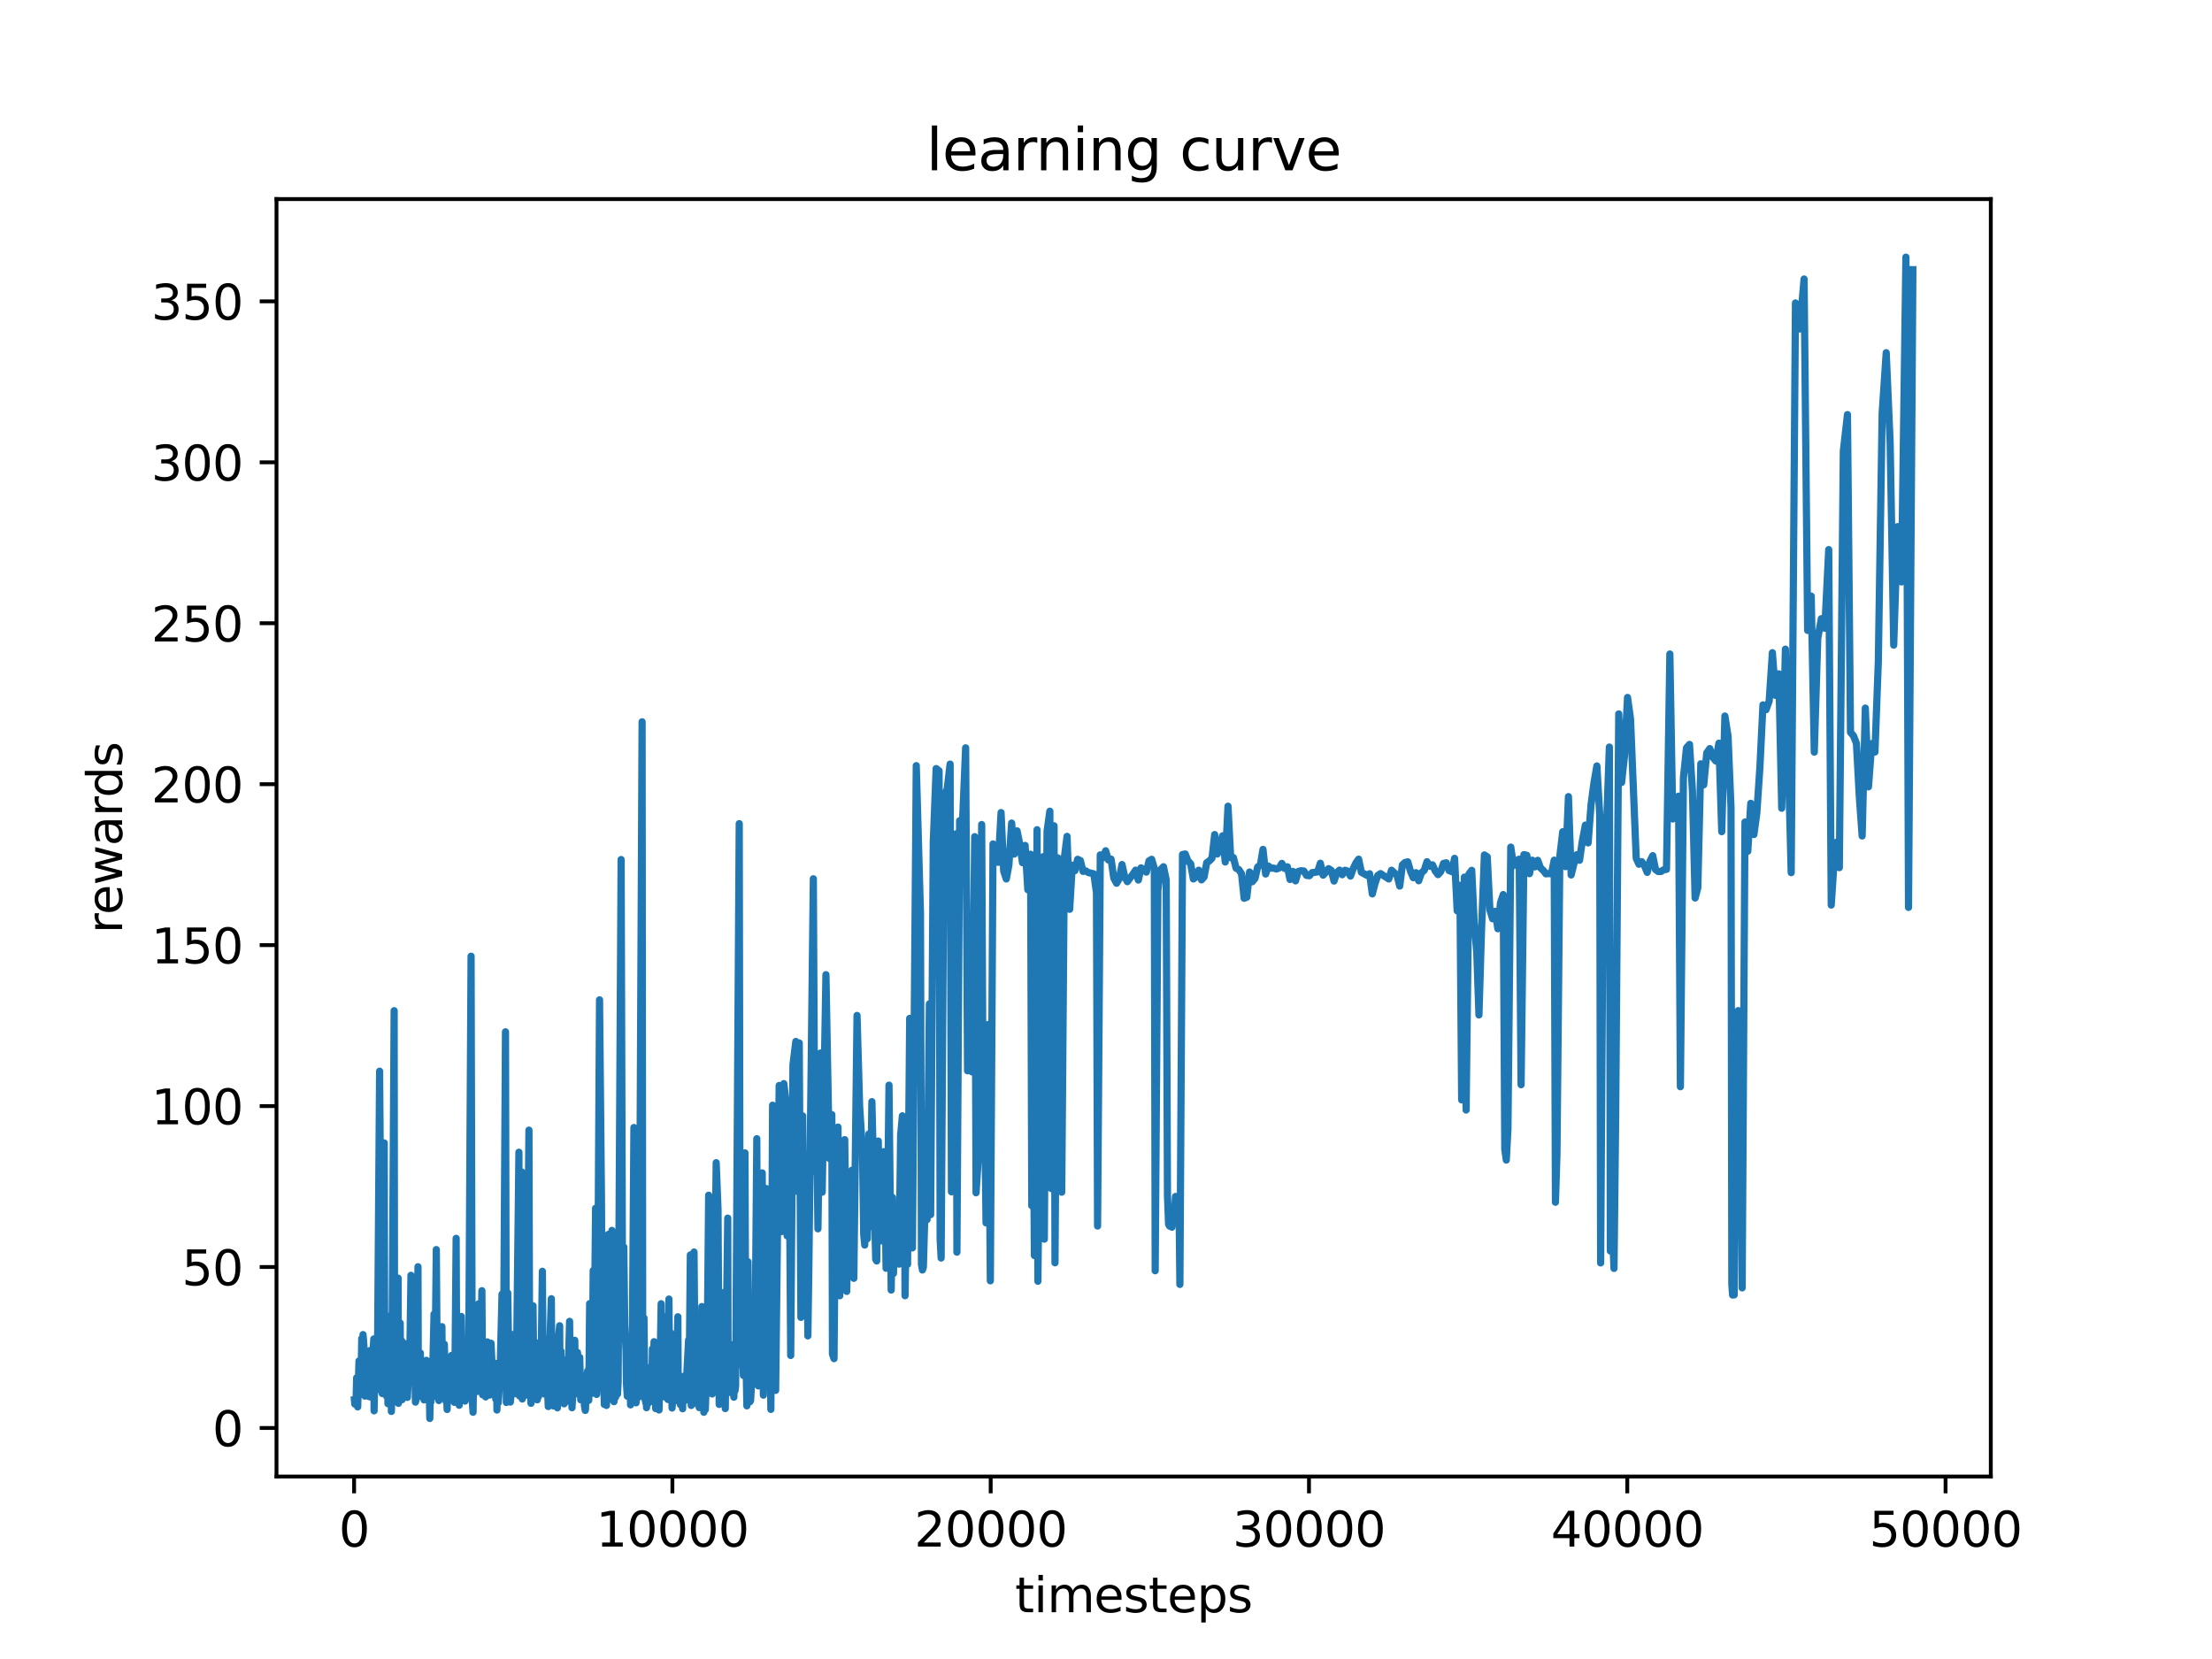 <?xml version="1.0" encoding="utf-8" standalone="no"?>
<!DOCTYPE svg PUBLIC "-//W3C//DTD SVG 1.1//EN"
  "http://www.w3.org/Graphics/SVG/1.1/DTD/svg11.dtd">
<svg xmlns:xlink="http://www.w3.org/1999/xlink" width="460.8pt" height="345.6pt" viewBox="0 0 460.8 345.6" xmlns="http://www.w3.org/2000/svg" version="1.1">
 <defs>
  <style type="text/css">*{stroke-linejoin: round; stroke-linecap: butt}</style>
 </defs>
 <g id="figure_1">
  <g id="patch_1">
   <path d="M 0 345.6 
L 460.8 345.6 
L 460.8 0 
L 0 0 
z
" style="fill: #ffffff"/>
  </g>
  <g id="axes_1">
   <g id="patch_2">
    <path d="M 57.6 307.584 
L 414.72 307.584 
L 414.72 41.472 
L 57.6 41.472 
z
" style="fill: #ffffff"/>
   </g>
   <g id="matplotlib.axis_1">
    <g id="xtick_1">
     <g id="line2d_1">
      <defs>
       <path id="m17143096f8" d="M 0 0 
L 0 3.5 
" style="stroke: #000000; stroke-width: 0.8"/>
      </defs>
      <g>
       <use xlink:href="#m17143096f8" x="73.766" y="307.584" style="stroke: #000000; stroke-width: 0.8"/>
      </g>
     </g>
     <g id="text_1">
      <!-- 0 -->
      <g transform="translate(70.585 322.182) scale(0.1 -0.1)">
       <defs>
        <path id="DejaVuSans-30" d="M 2034 4250 
Q 1547 4250 1301 3770 
Q 1056 3291 1056 2328 
Q 1056 1369 1301 889 
Q 1547 409 2034 409 
Q 2525 409 2770 889 
Q 3016 1369 3016 2328 
Q 3016 3291 2770 3770 
Q 2525 4250 2034 4250 
z
M 2034 4750 
Q 2819 4750 3233 4129 
Q 3647 3509 3647 2328 
Q 3647 1150 3233 529 
Q 2819 -91 2034 -91 
Q 1250 -91 836 529 
Q 422 1150 422 2328 
Q 422 3509 836 4129 
Q 1250 4750 2034 4750 
z
" transform="scale(0.016)"/>
       </defs>
       <use xlink:href="#DejaVuSans-30"/>
      </g>
     </g>
    </g>
    <g id="xtick_2">
     <g id="line2d_2">
      <g>
       <use xlink:href="#m17143096f8" x="140.073" y="307.584" style="stroke: #000000; stroke-width: 0.8"/>
      </g>
     </g>
     <g id="text_2">
      <!-- 10000 -->
      <g transform="translate(124.166 322.182) scale(0.1 -0.1)">
       <defs>
        <path id="DejaVuSans-31" d="M 794 531 
L 1825 531 
L 1825 4091 
L 703 3866 
L 703 4441 
L 1819 4666 
L 2450 4666 
L 2450 531 
L 3481 531 
L 3481 0 
L 794 0 
L 794 531 
z
" transform="scale(0.016)"/>
       </defs>
       <use xlink:href="#DejaVuSans-31"/>
       <use xlink:href="#DejaVuSans-30" x="63.623"/>
       <use xlink:href="#DejaVuSans-30" x="127.246"/>
       <use xlink:href="#DejaVuSans-30" x="190.869"/>
       <use xlink:href="#DejaVuSans-30" x="254.492"/>
      </g>
     </g>
    </g>
    <g id="xtick_3">
     <g id="line2d_3">
      <g>
       <use xlink:href="#m17143096f8" x="206.379" y="307.584" style="stroke: #000000; stroke-width: 0.8"/>
      </g>
     </g>
     <g id="text_3">
      <!-- 20000 -->
      <g transform="translate(190.472 322.182) scale(0.1 -0.1)">
       <defs>
        <path id="DejaVuSans-32" d="M 1228 531 
L 3431 531 
L 3431 0 
L 469 0 
L 469 531 
Q 828 903 1448 1529 
Q 2069 2156 2228 2338 
Q 2531 2678 2651 2914 
Q 2772 3150 2772 3378 
Q 2772 3750 2511 3984 
Q 2250 4219 1831 4219 
Q 1534 4219 1204 4116 
Q 875 4013 500 3803 
L 500 4441 
Q 881 4594 1212 4672 
Q 1544 4750 1819 4750 
Q 2544 4750 2975 4387 
Q 3406 4025 3406 3419 
Q 3406 3131 3298 2873 
Q 3191 2616 2906 2266 
Q 2828 2175 2409 1742 
Q 1991 1309 1228 531 
z
" transform="scale(0.016)"/>
       </defs>
       <use xlink:href="#DejaVuSans-32"/>
       <use xlink:href="#DejaVuSans-30" x="63.623"/>
       <use xlink:href="#DejaVuSans-30" x="127.246"/>
       <use xlink:href="#DejaVuSans-30" x="190.869"/>
       <use xlink:href="#DejaVuSans-30" x="254.492"/>
      </g>
     </g>
    </g>
    <g id="xtick_4">
     <g id="line2d_4">
      <g>
       <use xlink:href="#m17143096f8" x="272.685" y="307.584" style="stroke: #000000; stroke-width: 0.8"/>
      </g>
     </g>
     <g id="text_4">
      <!-- 30000 -->
      <g transform="translate(256.778 322.182) scale(0.1 -0.1)">
       <defs>
        <path id="DejaVuSans-33" d="M 2597 2516 
Q 3050 2419 3304 2112 
Q 3559 1806 3559 1356 
Q 3559 666 3084 287 
Q 2609 -91 1734 -91 
Q 1441 -91 1130 -33 
Q 819 25 488 141 
L 488 750 
Q 750 597 1062 519 
Q 1375 441 1716 441 
Q 2309 441 2620 675 
Q 2931 909 2931 1356 
Q 2931 1769 2642 2001 
Q 2353 2234 1838 2234 
L 1294 2234 
L 1294 2753 
L 1863 2753 
Q 2328 2753 2575 2939 
Q 2822 3125 2822 3475 
Q 2822 3834 2567 4026 
Q 2313 4219 1838 4219 
Q 1578 4219 1281 4162 
Q 984 4106 628 3988 
L 628 4550 
Q 988 4650 1302 4700 
Q 1616 4750 1894 4750 
Q 2613 4750 3031 4423 
Q 3450 4097 3450 3541 
Q 3450 3153 3228 2886 
Q 3006 2619 2597 2516 
z
" transform="scale(0.016)"/>
       </defs>
       <use xlink:href="#DejaVuSans-33"/>
       <use xlink:href="#DejaVuSans-30" x="63.623"/>
       <use xlink:href="#DejaVuSans-30" x="127.246"/>
       <use xlink:href="#DejaVuSans-30" x="190.869"/>
       <use xlink:href="#DejaVuSans-30" x="254.492"/>
      </g>
     </g>
    </g>
    <g id="xtick_5">
     <g id="line2d_5">
      <g>
       <use xlink:href="#m17143096f8" x="338.991" y="307.584" style="stroke: #000000; stroke-width: 0.8"/>
      </g>
     </g>
     <g id="text_5">
      <!-- 40000 -->
      <g transform="translate(323.085 322.182) scale(0.1 -0.1)">
       <defs>
        <path id="DejaVuSans-34" d="M 2419 4116 
L 825 1625 
L 2419 1625 
L 2419 4116 
z
M 2253 4666 
L 3047 4666 
L 3047 1625 
L 3713 1625 
L 3713 1100 
L 3047 1100 
L 3047 0 
L 2419 0 
L 2419 1100 
L 313 1100 
L 313 1709 
L 2253 4666 
z
" transform="scale(0.016)"/>
       </defs>
       <use xlink:href="#DejaVuSans-34"/>
       <use xlink:href="#DejaVuSans-30" x="63.623"/>
       <use xlink:href="#DejaVuSans-30" x="127.246"/>
       <use xlink:href="#DejaVuSans-30" x="190.869"/>
       <use xlink:href="#DejaVuSans-30" x="254.492"/>
      </g>
     </g>
    </g>
    <g id="xtick_6">
     <g id="line2d_6">
      <g>
       <use xlink:href="#m17143096f8" x="405.297" y="307.584" style="stroke: #000000; stroke-width: 0.8"/>
      </g>
     </g>
     <g id="text_6">
      <!-- 50000 -->
      <g transform="translate(389.391 322.182) scale(0.1 -0.1)">
       <defs>
        <path id="DejaVuSans-35" d="M 691 4666 
L 3169 4666 
L 3169 4134 
L 1269 4134 
L 1269 2991 
Q 1406 3038 1543 3061 
Q 1681 3084 1819 3084 
Q 2600 3084 3056 2656 
Q 3513 2228 3513 1497 
Q 3513 744 3044 326 
Q 2575 -91 1722 -91 
Q 1428 -91 1123 -41 
Q 819 9 494 109 
L 494 744 
Q 775 591 1075 516 
Q 1375 441 1709 441 
Q 2250 441 2565 725 
Q 2881 1009 2881 1497 
Q 2881 1984 2565 2268 
Q 2250 2553 1709 2553 
Q 1456 2553 1204 2497 
Q 953 2441 691 2322 
L 691 4666 
z
" transform="scale(0.016)"/>
       </defs>
       <use xlink:href="#DejaVuSans-35"/>
       <use xlink:href="#DejaVuSans-30" x="63.623"/>
       <use xlink:href="#DejaVuSans-30" x="127.246"/>
       <use xlink:href="#DejaVuSans-30" x="190.869"/>
       <use xlink:href="#DejaVuSans-30" x="254.492"/>
      </g>
     </g>
    </g>
    <g id="text_7">
     <!-- timesteps -->
     <g transform="translate(211.444 335.861) scale(0.1 -0.1)">
      <defs>
       <path id="DejaVuSans-74" d="M 1172 4494 
L 1172 3500 
L 2356 3500 
L 2356 3053 
L 1172 3053 
L 1172 1153 
Q 1172 725 1289 603 
Q 1406 481 1766 481 
L 2356 481 
L 2356 0 
L 1766 0 
Q 1100 0 847 248 
Q 594 497 594 1153 
L 594 3053 
L 172 3053 
L 172 3500 
L 594 3500 
L 594 4494 
L 1172 4494 
z
" transform="scale(0.016)"/>
       <path id="DejaVuSans-69" d="M 603 3500 
L 1178 3500 
L 1178 0 
L 603 0 
L 603 3500 
z
M 603 4863 
L 1178 4863 
L 1178 4134 
L 603 4134 
L 603 4863 
z
" transform="scale(0.016)"/>
       <path id="DejaVuSans-6d" d="M 3328 2828 
Q 3544 3216 3844 3400 
Q 4144 3584 4550 3584 
Q 5097 3584 5394 3201 
Q 5691 2819 5691 2113 
L 5691 0 
L 5113 0 
L 5113 2094 
Q 5113 2597 4934 2840 
Q 4756 3084 4391 3084 
Q 3944 3084 3684 2787 
Q 3425 2491 3425 1978 
L 3425 0 
L 2847 0 
L 2847 2094 
Q 2847 2600 2669 2842 
Q 2491 3084 2119 3084 
Q 1678 3084 1418 2786 
Q 1159 2488 1159 1978 
L 1159 0 
L 581 0 
L 581 3500 
L 1159 3500 
L 1159 2956 
Q 1356 3278 1631 3431 
Q 1906 3584 2284 3584 
Q 2666 3584 2933 3390 
Q 3200 3197 3328 2828 
z
" transform="scale(0.016)"/>
       <path id="DejaVuSans-65" d="M 3597 1894 
L 3597 1613 
L 953 1613 
Q 991 1019 1311 708 
Q 1631 397 2203 397 
Q 2534 397 2845 478 
Q 3156 559 3463 722 
L 3463 178 
Q 3153 47 2828 -22 
Q 2503 -91 2169 -91 
Q 1331 -91 842 396 
Q 353 884 353 1716 
Q 353 2575 817 3079 
Q 1281 3584 2069 3584 
Q 2775 3584 3186 3129 
Q 3597 2675 3597 1894 
z
M 3022 2063 
Q 3016 2534 2758 2815 
Q 2500 3097 2075 3097 
Q 1594 3097 1305 2825 
Q 1016 2553 972 2059 
L 3022 2063 
z
" transform="scale(0.016)"/>
       <path id="DejaVuSans-73" d="M 2834 3397 
L 2834 2853 
Q 2591 2978 2328 3040 
Q 2066 3103 1784 3103 
Q 1356 3103 1142 2972 
Q 928 2841 928 2578 
Q 928 2378 1081 2264 
Q 1234 2150 1697 2047 
L 1894 2003 
Q 2506 1872 2764 1633 
Q 3022 1394 3022 966 
Q 3022 478 2636 193 
Q 2250 -91 1575 -91 
Q 1294 -91 989 -36 
Q 684 19 347 128 
L 347 722 
Q 666 556 975 473 
Q 1284 391 1588 391 
Q 1994 391 2212 530 
Q 2431 669 2431 922 
Q 2431 1156 2273 1281 
Q 2116 1406 1581 1522 
L 1381 1569 
Q 847 1681 609 1914 
Q 372 2147 372 2553 
Q 372 3047 722 3315 
Q 1072 3584 1716 3584 
Q 2034 3584 2315 3537 
Q 2597 3491 2834 3397 
z
" transform="scale(0.016)"/>
       <path id="DejaVuSans-70" d="M 1159 525 
L 1159 -1331 
L 581 -1331 
L 581 3500 
L 1159 3500 
L 1159 2969 
Q 1341 3281 1617 3432 
Q 1894 3584 2278 3584 
Q 2916 3584 3314 3078 
Q 3713 2572 3713 1747 
Q 3713 922 3314 415 
Q 2916 -91 2278 -91 
Q 1894 -91 1617 61 
Q 1341 213 1159 525 
z
M 3116 1747 
Q 3116 2381 2855 2742 
Q 2594 3103 2138 3103 
Q 1681 3103 1420 2742 
Q 1159 2381 1159 1747 
Q 1159 1113 1420 752 
Q 1681 391 2138 391 
Q 2594 391 2855 752 
Q 3116 1113 3116 1747 
z
" transform="scale(0.016)"/>
      </defs>
      <use xlink:href="#DejaVuSans-74"/>
      <use xlink:href="#DejaVuSans-69" x="39.209"/>
      <use xlink:href="#DejaVuSans-6d" x="66.992"/>
      <use xlink:href="#DejaVuSans-65" x="164.404"/>
      <use xlink:href="#DejaVuSans-73" x="225.928"/>
      <use xlink:href="#DejaVuSans-74" x="278.027"/>
      <use xlink:href="#DejaVuSans-65" x="317.236"/>
      <use xlink:href="#DejaVuSans-70" x="378.76"/>
      <use xlink:href="#DejaVuSans-73" x="442.236"/>
     </g>
    </g>
   </g>
   <g id="matplotlib.axis_2">
    <g id="ytick_1">
     <g id="line2d_7">
      <defs>
       <path id="m2bcee9205e" d="M 0 0 
L -3.5 0 
" style="stroke: #000000; stroke-width: 0.8"/>
      </defs>
      <g>
       <use xlink:href="#m2bcee9205e" x="57.6" y="297.47" style="stroke: #000000; stroke-width: 0.8"/>
      </g>
     </g>
     <g id="text_8">
      <!-- 0 -->
      <g transform="translate(44.237 301.269) scale(0.1 -0.1)">
       <use xlink:href="#DejaVuSans-30"/>
      </g>
     </g>
    </g>
    <g id="ytick_2">
     <g id="line2d_8">
      <g>
       <use xlink:href="#m2bcee9205e" x="57.6" y="263.943" style="stroke: #000000; stroke-width: 0.8"/>
      </g>
     </g>
     <g id="text_9">
      <!-- 50 -->
      <g transform="translate(37.875 267.742) scale(0.1 -0.1)">
       <use xlink:href="#DejaVuSans-35"/>
       <use xlink:href="#DejaVuSans-30" x="63.623"/>
      </g>
     </g>
    </g>
    <g id="ytick_3">
     <g id="line2d_9">
      <g>
       <use xlink:href="#m2bcee9205e" x="57.6" y="230.415" style="stroke: #000000; stroke-width: 0.8"/>
      </g>
     </g>
     <g id="text_10">
      <!-- 100 -->
      <g transform="translate(31.512 234.214) scale(0.1 -0.1)">
       <use xlink:href="#DejaVuSans-31"/>
       <use xlink:href="#DejaVuSans-30" x="63.623"/>
       <use xlink:href="#DejaVuSans-30" x="127.246"/>
      </g>
     </g>
    </g>
    <g id="ytick_4">
     <g id="line2d_10">
      <g>
       <use xlink:href="#m2bcee9205e" x="57.6" y="196.887" style="stroke: #000000; stroke-width: 0.8"/>
      </g>
     </g>
     <g id="text_11">
      <!-- 150 -->
      <g transform="translate(31.512 200.687) scale(0.1 -0.1)">
       <use xlink:href="#DejaVuSans-31"/>
       <use xlink:href="#DejaVuSans-35" x="63.623"/>
       <use xlink:href="#DejaVuSans-30" x="127.246"/>
      </g>
     </g>
    </g>
    <g id="ytick_5">
     <g id="line2d_11">
      <g>
       <use xlink:href="#m2bcee9205e" x="57.6" y="163.36" style="stroke: #000000; stroke-width: 0.8"/>
      </g>
     </g>
     <g id="text_12">
      <!-- 200 -->
      <g transform="translate(31.512 167.159) scale(0.1 -0.1)">
       <use xlink:href="#DejaVuSans-32"/>
       <use xlink:href="#DejaVuSans-30" x="63.623"/>
       <use xlink:href="#DejaVuSans-30" x="127.246"/>
      </g>
     </g>
    </g>
    <g id="ytick_6">
     <g id="line2d_12">
      <g>
       <use xlink:href="#m2bcee9205e" x="57.6" y="129.832" style="stroke: #000000; stroke-width: 0.8"/>
      </g>
     </g>
     <g id="text_13">
      <!-- 250 -->
      <g transform="translate(31.512 133.631) scale(0.1 -0.1)">
       <use xlink:href="#DejaVuSans-32"/>
       <use xlink:href="#DejaVuSans-35" x="63.623"/>
       <use xlink:href="#DejaVuSans-30" x="127.246"/>
      </g>
     </g>
    </g>
    <g id="ytick_7">
     <g id="line2d_13">
      <g>
       <use xlink:href="#m2bcee9205e" x="57.6" y="96.305" style="stroke: #000000; stroke-width: 0.8"/>
      </g>
     </g>
     <g id="text_14">
      <!-- 300 -->
      <g transform="translate(31.512 100.104) scale(0.1 -0.1)">
       <use xlink:href="#DejaVuSans-33"/>
       <use xlink:href="#DejaVuSans-30" x="63.623"/>
       <use xlink:href="#DejaVuSans-30" x="127.246"/>
      </g>
     </g>
    </g>
    <g id="ytick_8">
     <g id="line2d_14">
      <g>
       <use xlink:href="#m2bcee9205e" x="57.6" y="62.777" style="stroke: #000000; stroke-width: 0.8"/>
      </g>
     </g>
     <g id="text_15">
      <!-- 350 -->
      <g transform="translate(31.512 66.576) scale(0.1 -0.1)">
       <use xlink:href="#DejaVuSans-33"/>
       <use xlink:href="#DejaVuSans-35" x="63.623"/>
       <use xlink:href="#DejaVuSans-30" x="127.246"/>
      </g>
     </g>
    </g>
    <g id="text_16">
     <!-- rewards -->
     <g transform="translate(25.433 194.448) rotate(-90) scale(0.1 -0.1)">
      <defs>
       <path id="DejaVuSans-72" d="M 2631 2963 
Q 2534 3019 2420 3045 
Q 2306 3072 2169 3072 
Q 1681 3072 1420 2755 
Q 1159 2438 1159 1844 
L 1159 0 
L 581 0 
L 581 3500 
L 1159 3500 
L 1159 2956 
Q 1341 3275 1631 3429 
Q 1922 3584 2338 3584 
Q 2397 3584 2469 3576 
Q 2541 3569 2628 3553 
L 2631 2963 
z
" transform="scale(0.016)"/>
       <path id="DejaVuSans-77" d="M 269 3500 
L 844 3500 
L 1563 769 
L 2278 3500 
L 2956 3500 
L 3675 769 
L 4391 3500 
L 4966 3500 
L 4050 0 
L 3372 0 
L 2619 2869 
L 1863 0 
L 1184 0 
L 269 3500 
z
" transform="scale(0.016)"/>
       <path id="DejaVuSans-61" d="M 2194 1759 
Q 1497 1759 1228 1600 
Q 959 1441 959 1056 
Q 959 750 1161 570 
Q 1363 391 1709 391 
Q 2188 391 2477 730 
Q 2766 1069 2766 1631 
L 2766 1759 
L 2194 1759 
z
M 3341 1997 
L 3341 0 
L 2766 0 
L 2766 531 
Q 2569 213 2275 61 
Q 1981 -91 1556 -91 
Q 1019 -91 701 211 
Q 384 513 384 1019 
Q 384 1609 779 1909 
Q 1175 2209 1959 2209 
L 2766 2209 
L 2766 2266 
Q 2766 2663 2505 2880 
Q 2244 3097 1772 3097 
Q 1472 3097 1187 3025 
Q 903 2953 641 2809 
L 641 3341 
Q 956 3463 1253 3523 
Q 1550 3584 1831 3584 
Q 2591 3584 2966 3190 
Q 3341 2797 3341 1997 
z
" transform="scale(0.016)"/>
       <path id="DejaVuSans-64" d="M 2906 2969 
L 2906 4863 
L 3481 4863 
L 3481 0 
L 2906 0 
L 2906 525 
Q 2725 213 2448 61 
Q 2172 -91 1784 -91 
Q 1150 -91 751 415 
Q 353 922 353 1747 
Q 353 2572 751 3078 
Q 1150 3584 1784 3584 
Q 2172 3584 2448 3432 
Q 2725 3281 2906 2969 
z
M 947 1747 
Q 947 1113 1208 752 
Q 1469 391 1925 391 
Q 2381 391 2643 752 
Q 2906 1113 2906 1747 
Q 2906 2381 2643 2742 
Q 2381 3103 1925 3103 
Q 1469 3103 1208 2742 
Q 947 2381 947 1747 
z
" transform="scale(0.016)"/>
      </defs>
      <use xlink:href="#DejaVuSans-72"/>
      <use xlink:href="#DejaVuSans-65" x="38.863"/>
      <use xlink:href="#DejaVuSans-77" x="100.387"/>
      <use xlink:href="#DejaVuSans-61" x="182.174"/>
      <use xlink:href="#DejaVuSans-72" x="243.453"/>
      <use xlink:href="#DejaVuSans-64" x="282.816"/>
      <use xlink:href="#DejaVuSans-73" x="346.293"/>
     </g>
    </g>
   </g>
   <g id="line2d_15">
    <path d="M 73.833 291.605 
L 73.912 292.503 
L 73.992 292.012 
L 74.085 292.404 
L 74.191 291.269 
L 74.297 287.02 
L 74.516 293.085 
L 74.781 283.513 
L 74.92 284.189 
L 75.059 289.352 
L 75.199 288.399 
L 75.358 278.83 
L 75.444 290.37 
L 75.623 278.017 
L 75.809 280.336 
L 76.014 290.833 
L 76.1 290.774 
L 76.306 288.315 
L 76.551 288.431 
L 76.691 290.669 
L 76.843 290.92 
L 77.002 281.364 
L 77.247 291.041 
L 77.34 287.111 
L 77.659 281.966 
L 77.877 278.921 
L 77.93 293.904 
L 78.043 287.998 
L 78.129 289.061 
L 78.255 288.542 
L 78.395 289.581 
L 78.68 277.365 
L 79.078 223.152 
L 79.535 283.646 
L 79.628 290.306 
L 80.039 238.089 
L 80.152 288.828 
L 80.258 287.153 
L 80.55 290.884 
L 80.722 274.185 
L 80.815 292.416 
L 81.279 275.77 
L 81.478 280.867 
L 81.531 294.033 
L 81.61 290.81 
L 82.108 210.54 
L 82.201 287.962 
L 82.38 282.227 
L 82.625 290.46 
L 82.937 266.254 
L 83.003 292.343 
L 83.189 291.386 
L 83.368 275.617 
L 83.487 291.079 
L 83.679 279.311 
L 83.779 291.57 
L 84.117 280.235 
L 84.223 289.323 
L 84.356 286.614 
L 84.521 279.921 
L 84.707 283.635 
L 84.866 291.105 
L 85.145 285.131 
L 85.377 281.895 
L 85.615 265.667 
L 85.808 272.198 
L 85.927 287.248 
L 86.106 281.532 
L 86.457 286.584 
L 86.544 292.088 
L 86.716 291.498 
L 87.074 263.877 
L 87.154 290.937 
L 87.313 290.156 
L 87.565 281.849 
L 87.684 290.642 
L 87.803 285.09 
L 88.009 289.497 
L 88.122 285.504 
L 88.334 291.625 
L 88.566 286.637 
L 88.672 290.444 
L 88.825 283.381 
L 88.951 289.404 
L 89.043 288.887 
L 89.236 290.98 
L 89.355 284.916 
L 89.534 295.488 
L 89.647 290.155 
L 89.753 292.057 
L 89.846 290.328 
L 89.932 290.993 
L 90.091 287.77 
L 90.416 273.751 
L 90.641 282.96 
L 90.893 260.31 
L 91.125 291.125 
L 91.324 280.078 
L 91.424 291.768 
L 91.676 287.145 
L 91.828 286.834 
L 92.06 276.362 
L 92.166 287.179 
L 92.319 285.023 
L 92.558 280.022 
L 92.916 291.93 
L 93.022 289.68 
L 93.141 293.622 
L 93.234 289.309 
L 93.4 286.952 
L 93.546 287.479 
L 93.837 289.913 
L 94.076 282.356 
L 94.222 282.688 
L 94.414 285.334 
L 94.653 292.134 
L 94.732 290.536 
L 95.024 257.966 
L 95.163 290.241 
L 95.289 291.3 
L 95.429 285.273 
L 95.594 286.366 
L 95.661 292.739 
L 95.893 286.32 
L 96.098 274.236 
L 96.364 291.768 
L 96.45 291.699 
L 96.562 289.666 
L 96.735 279.766 
L 96.874 291.877 
L 96.98 286.685 
L 97.1 290.286 
L 97.219 288.016 
L 97.358 281.905 
L 97.444 289.934 
L 97.623 286.602 
L 98.134 199.194 
L 98.379 291.755 
L 98.545 294.199 
L 98.638 288.028 
L 98.784 289.171 
L 99.056 289.523 
L 99.201 288.429 
L 99.334 285.399 
L 99.467 289.868 
L 99.692 271.613 
L 100.083 286.868 
L 100.388 268.873 
L 100.541 290.559 
L 100.62 290.547 
L 100.826 285.968 
L 101.171 291.003 
L 101.502 279.542 
L 101.602 289.319 
L 101.741 286.128 
L 101.927 285.49 
L 102.006 290.62 
L 102.119 287.59 
L 102.291 279.818 
L 102.696 288.118 
L 102.915 290.099 
L 103.067 285.864 
L 103.279 291.474 
L 103.452 284.039 
L 103.518 293.739 
L 103.611 290.47 
L 103.71 291.081 
L 103.783 292.234 
L 104.128 287.532 
L 104.585 269.593 
L 104.857 288.55 
L 105.302 214.944 
L 105.481 292.165 
L 105.772 269.346 
L 106.031 286.006 
L 106.237 286.999 
L 106.309 292.083 
L 106.502 290.364 
L 106.694 277.995 
L 106.86 282.509 
L 107.105 283.703 
L 107.331 290.301 
L 107.556 287.941 
L 108.1 240.03 
L 108.186 290.786 
L 108.365 285.506 
L 108.703 244.133 
L 108.803 291.436 
L 109.214 277.541 
L 109.346 282.491 
L 109.432 290.672 
L 109.691 290.131 
L 110.188 235.428 
L 110.341 287.572 
L 110.54 289.894 
L 110.619 292.34 
L 110.739 291.719 
L 110.851 290.466 
L 111.037 272.013 
L 111.243 291.241 
L 111.335 288.791 
L 111.541 279.662 
L 111.8 279.888 
L 111.919 291.611 
L 112.105 289.617 
L 112.178 290.944 
L 112.31 286.537 
L 112.655 288.931 
L 112.986 264.831 
L 113.152 287.764 
L 113.325 279.275 
L 113.424 290.403 
L 113.61 278.917 
L 113.703 290.288 
L 113.868 284.377 
L 114.213 293.006 
L 114.332 290.386 
L 114.651 276.49 
L 114.856 270.545 
L 114.996 292.491 
L 115.075 290.761 
L 115.194 285.983 
L 115.281 292.88 
L 115.499 290.811 
L 115.659 279.394 
L 115.751 290.834 
L 116.01 283.663 
L 116.123 293.281 
L 116.282 279.267 
L 116.587 276.17 
L 116.673 290.796 
L 116.859 281.461 
L 116.991 290.965 
L 117.237 284.459 
L 117.515 292.442 
L 117.721 283.333 
L 117.867 292.031 
L 117.966 288.101 
L 118.112 286.756 
L 118.211 289.362 
L 118.47 282.195 
L 118.656 275.258 
L 118.802 289.573 
L 118.987 285.72 
L 119.16 293.259 
L 119.246 291.66 
L 119.385 283.44 
L 119.544 285.682 
L 119.736 279.202 
L 119.935 290.391 
L 120.075 290.032 
L 120.3 281.74 
L 120.439 283.827 
L 120.638 283.429 
L 120.771 282.772 
L 120.976 291.611 
L 121.082 288.868 
L 121.175 291.529 
L 121.261 290.765 
L 121.381 287.563 
L 121.553 290.001 
L 121.686 287.798 
L 121.746 292.77 
L 121.918 293.822 
L 121.971 293.537 
L 122.09 288.19 
L 122.157 291.961 
L 122.276 286.508 
L 122.415 285.572 
L 122.647 291.723 
L 122.833 271.563 
L 122.985 279.447 
L 123.164 275.625 
L 123.33 290.261 
L 123.576 264.656 
L 123.702 288.914 
L 124.073 251.692 
L 124.285 290.486 
L 124.411 288.683 
L 124.895 208.285 
L 125.293 249.227 
L 125.465 287.177 
L 125.638 280.438 
L 125.89 292.57 
L 125.982 288.823 
L 126.268 271.081 
L 126.334 292.782 
L 126.712 257.15 
L 126.911 291.524 
L 127.017 290.344 
L 127.203 283.362 
L 127.481 256.312 
L 127.6 290.66 
L 127.74 289.59 
L 127.899 291.997 
L 127.972 291.353 
L 128.151 273.301 
L 128.23 291.072 
L 128.316 289.747 
L 128.535 281.937 
L 128.635 290.414 
L 128.767 287.935 
L 129.391 179.058 
L 129.669 267.533 
L 129.948 259.775 
L 130.146 275.992 
L 130.405 281.26 
L 130.505 288.178 
L 130.67 290.857 
L 130.889 286.452 
L 130.962 290.566 
L 131.134 288.65 
L 131.287 288.513 
L 131.36 292.661 
L 131.479 288.934 
L 131.652 290 
L 132.056 234.879 
L 132.321 291.935 
L 132.5 292.239 
L 132.772 284.795 
L 132.971 286.457 
L 133.09 291.027 
L 133.76 150.362 
L 133.893 288.812 
L 134.151 274.549 
L 134.35 291.273 
L 134.543 292.286 
L 134.622 290.646 
L 134.682 293.248 
L 134.808 284.859 
L 134.934 292.48 
L 135.166 287.127 
L 135.265 291.414 
L 135.411 286.553 
L 135.763 291.943 
L 135.915 280.979 
L 135.995 290.459 
L 136.253 279.493 
L 136.359 288.86 
L 136.538 284.716 
L 136.591 293.448 
L 136.737 287.342 
L 136.83 289.077 
L 136.936 288.332 
L 137.016 290.603 
L 137.095 290.397 
L 137.228 285.531 
L 137.288 293.73 
L 137.506 284.376 
L 137.732 271.587 
L 137.931 290.237 
L 138.11 274.196 
L 138.335 275.759 
L 138.415 290.991 
L 138.514 288.98 
L 138.799 277.381 
L 139.138 291.539 
L 139.35 270.615 
L 139.482 285.838 
L 139.668 277.601 
L 140.006 293.318 
L 140.079 292.23 
L 140.232 291.775 
L 140.311 291.813 
L 140.596 285.179 
L 140.702 289.777 
L 140.961 285.02 
L 141.213 274.305 
L 141.293 291.908 
L 141.465 288.448 
L 141.757 292.637 
L 141.823 292.539 
L 142.141 288.409 
L 142.201 293.474 
L 142.32 286.723 
L 142.413 291.76 
L 142.486 290.9 
L 142.678 289.739 
L 142.784 291.72 
L 143.447 279.148 
L 143.54 289.344 
L 143.812 261.418 
L 144.004 292.79 
L 144.117 287.706 
L 144.581 260.821 
L 144.833 290.463 
L 144.973 288.968 
L 145.085 292.373 
L 145.324 283.6 
L 145.39 291.821 
L 145.609 288.035 
L 145.662 293.231 
L 145.735 291.352 
L 145.841 290.873 
L 145.934 291.929 
L 146.206 272.179 
L 146.491 276.104 
L 146.617 294.201 
L 146.703 292.024 
L 146.783 290.133 
L 146.869 291.181 
L 146.929 293.648 
L 147.3 283.982 
L 147.625 248.984 
L 147.983 290.049 
L 148.281 277.194 
L 148.354 290.391 
L 148.56 272.649 
L 148.686 285.628 
L 149.196 242.208 
L 149.574 251.896 
L 149.82 292.564 
L 149.999 284.979 
L 150.118 284.826 
L 150.456 287.509 
L 150.562 289.871 
L 150.927 269.166 
L 151.086 293.433 
L 151.603 253.752 
L 151.683 290.128 
L 151.974 279.936 
L 152.12 287.532 
L 152.266 287.717 
L 152.386 288.281 
L 152.803 284.935 
L 152.876 291.065 
L 153.035 286.3 
L 153.115 289.702 
L 153.248 288.628 
L 153.997 171.578 
L 154.182 275.773 
L 154.434 284.357 
L 154.627 278.944 
L 154.865 286.539 
L 155.19 240.164 
L 155.343 280.025 
L 155.588 292.866 
L 155.82 262.847 
L 155.986 281.842 
L 156.145 277.788 
L 156.211 292.02 
L 156.357 291.781 
L 156.483 289.665 
L 156.722 282.654 
L 156.888 287.084 
L 157.126 281.811 
L 157.259 283.913 
L 157.657 237.212 
L 157.823 287.076 
L 157.969 288.704 
L 158.254 246.631 
L 158.466 274.416 
L 158.784 244.332 
L 159.023 290.634 
L 159.334 250.128 
L 159.633 247.596 
L 159.911 250.785 
L 160.15 257.983 
L 160.588 293.606 
L 160.946 230.235 
L 161.231 248.706 
L 161.483 254.945 
L 161.582 289.643 
L 162.318 226.12 
L 162.809 256.572 
L 163.286 225.734 
L 163.737 229.576 
L 163.976 257.458 
L 164.248 251.755 
L 164.513 253.469 
L 164.718 282.369 
L 165.189 221.785 
L 165.786 216.955 
L 166.071 248.173 
L 166.495 217.265 
L 166.847 274.435 
L 167.212 232.45 
L 167.424 262.668 
L 167.643 260.623 
L 167.954 240.575 
L 168.292 278.295 
L 168.485 265.134 
L 169.433 183.064 
L 169.744 244.106 
L 170.156 236.136 
L 170.394 255.988 
L 170.925 219.364 
L 171.276 248.353 
L 172.059 203.037 
L 172.761 241.323 
L 173.285 232.186 
L 173.418 282.058 
L 173.743 283.031 
L 174.121 240.538 
L 174.565 234.79 
L 174.936 269.934 
L 175.5 245.236 
L 175.971 237.408 
L 176.388 269.022 
L 176.7 251.686 
L 177.164 259.203 
L 177.469 243.779 
L 177.681 262.279 
L 177.867 266.298 
L 178.537 211.531 
L 179.08 230.512 
L 179.677 239.915 
L 179.922 257.121 
L 180.141 259.372 
L 180.446 243.027 
L 180.678 258.059 
L 181.01 236.21 
L 181.262 255.566 
L 181.633 229.495 
L 182.422 262.325 
L 182.634 262.687 
L 182.959 237.695 
L 183.211 254.007 
L 183.437 258.516 
L 184.106 239.914 
L 184.385 248.796 
L 184.584 264.208 
L 184.809 259.704 
L 185.194 226.057 
L 185.651 268.744 
L 185.93 249.446 
L 186.122 265.287 
L 186.361 256.024 
L 186.686 251.191 
L 187.084 254.728 
L 187.282 263.343 
L 187.621 236.415 
L 187.985 232.443 
L 188.377 237.948 
L 188.536 269.929 
L 188.854 249.734 
L 189.059 263.388 
L 189.504 212.148 
L 189.849 232.731 
L 190.074 259.957 
L 190.876 159.493 
L 191.751 190.262 
L 191.957 263.342 
L 192.156 264.561 
L 192.355 263.96 
L 192.872 245.499 
L 193.131 254.068 
L 193.608 209.126 
L 193.867 253.031 
L 194.417 175.37 
L 195.02 160.107 
L 195.624 160.57 
L 195.849 258.155 
L 196.055 262.067 
L 196.698 165.723 
L 197.308 164.391 
L 197.925 159.171 
L 198.203 248.269 
L 198.521 240.994 
L 199.138 173.714 
L 199.344 260.851 
L 199.914 170.966 
L 200.511 171.205 
L 201.16 155.784 
L 201.558 223.07 
L 202.082 193.808 
L 202.48 223.296 
L 203.05 174.29 
L 203.329 248.476 
L 203.939 239.124 
L 204.502 171.763 
L 204.834 238.729 
L 205.172 235.815 
L 205.411 254.75 
L 205.855 213.426 
L 206.306 266.817 
L 206.863 175.809 
L 207.413 179.132 
L 207.963 179.643 
L 208.54 169.271 
L 209.084 181.47 
L 209.628 183.106 
L 210.171 180.203 
L 210.742 171.456 
L 211.292 177.92 
L 211.875 173.09 
L 212.432 175.827 
L 213.003 179.713 
L 213.553 176.114 
L 214.11 185.344 
L 214.687 177.952 
L 214.939 251.172 
L 215.284 232.898 
L 215.482 261.555 
L 216.039 172.839 
L 216.212 266.911 
L 216.543 236.505 
L 216.769 256.673 
L 217.326 178.452 
L 217.551 258.14 
L 218.121 173.14 
L 218.705 168.987 
L 218.99 247.599 
L 219.58 172.027 
L 219.772 263.069 
L 220.363 178.706 
L 220.913 181.112 
L 221.178 248.354 
L 221.728 178.593 
L 222.285 174.228 
L 222.829 189.423 
L 223.38 180.23 
L 223.93 181.372 
L 224.487 179.007 
L 225.05 179.26 
L 225.621 181.523 
L 226.178 181.419 
L 226.748 181.779 
L 227.862 182.031 
L 228.412 185.955 
L 228.644 255.408 
L 229.208 178.078 
L 229.771 178.692 
L 230.328 177.229 
L 230.885 179.139 
L 231.456 178.967 
L 232.026 182.929 
L 232.596 183.998 
L 233.16 183.074 
L 233.737 180.103 
L 234.293 182.633 
L 234.85 183.669 
L 235.998 182.12 
L 236.574 181.269 
L 237.138 183.332 
L 237.695 180.787 
L 238.802 181.68 
L 239.359 179.343 
L 239.91 179.008 
L 240.467 180.911 
L 240.646 264.722 
L 241.209 185.432 
L 241.786 181.154 
L 242.37 180.557 
L 242.94 183.276 
L 243.205 249.033 
L 243.437 255.063 
L 243.669 255.438 
L 243.901 255.263 
L 244.133 255.648 
L 244.379 252.789 
L 244.617 254.07 
L 244.876 249.247 
L 245.115 254.422 
L 245.373 250.358 
L 245.625 251.444 
L 245.791 267.571 
L 246.341 178.007 
L 246.905 177.898 
L 247.462 179.339 
L 248.032 179.924 
L 248.596 183.105 
L 249.159 182.698 
L 249.723 181.28 
L 250.293 183.293 
L 250.83 182.693 
L 251.381 179.719 
L 251.931 179.339 
L 252.481 178.776 
L 253.038 173.851 
L 253.582 177.909 
L 254.132 176.655 
L 254.689 174.116 
L 255.24 179.571 
L 255.816 167.939 
L 256.373 178.684 
L 256.937 178.645 
L 257.501 180.865 
L 258.071 181.146 
L 258.634 182.027 
L 259.178 187.128 
L 259.735 186.911 
L 260.305 181.655 
L 260.869 183.684 
L 261.433 183.005 
L 261.996 180.601 
L 262.553 180.207 
L 263.103 176.947 
L 263.66 182.075 
L 264.211 180.405 
L 264.781 180.851 
L 265.345 180.853 
L 265.908 181.026 
L 266.465 180.82 
L 267.035 179.858 
L 267.606 180.904 
L 268.183 180.564 
L 268.74 183.212 
L 269.31 181.529 
L 269.88 183.499 
L 270.457 181.541 
L 271.034 181.382 
L 271.611 181.446 
L 272.187 182.362 
L 272.764 182.433 
L 273.341 181.784 
L 274.482 181.639 
L 275.052 179.829 
L 275.622 182.313 
L 276.186 181.723 
L 276.763 180.953 
L 277.333 181.318 
L 277.903 183.54 
L 278.473 181.799 
L 279.037 181.257 
L 279.614 182.225 
L 280.191 181.288 
L 280.761 181.483 
L 281.331 182.503 
L 281.901 180.948 
L 282.458 179.769 
L 283.028 178.978 
L 283.599 181.715 
L 284.739 182.338 
L 285.309 182.015 
L 285.873 186.218 
L 286.443 184.032 
L 287.013 182.379 
L 287.584 181.987 
L 289.301 183.106 
L 289.878 181.284 
L 291.025 182.349 
L 291.589 184.587 
L 292.146 180.173 
L 292.703 179.662 
L 293.266 179.537 
L 293.83 181.473 
L 294.4 182.838 
L 294.97 181.791 
L 295.54 183.481 
L 296.117 181.813 
L 296.694 181.302 
L 297.271 179.504 
L 297.848 180.451 
L 298.418 180.165 
L 298.995 181.453 
L 299.565 182.203 
L 300.135 181.57 
L 300.706 179.868 
L 301.289 179.736 
L 301.866 181.355 
L 302.443 181.578 
L 303.013 178.81 
L 303.557 189.746 
L 304.12 184.426 
L 304.492 229.128 
L 305.062 182.719 
L 305.42 231.241 
L 305.997 182.092 
L 306.587 181.306 
L 307.124 192.609 
L 307.635 198.31 
L 308.092 211.435 
L 308.629 193.768 
L 309.226 178.099 
L 309.816 178.488 
L 310.38 189.575 
L 310.93 191.399 
L 311.487 189.831 
L 312.031 193.478 
L 312.594 188.006 
L 313.151 186.356 
L 313.476 239.431 
L 313.788 241.663 
L 314.133 235.142 
L 314.723 176.47 
L 315.293 180.313 
L 315.883 179.267 
L 316.48 178.986 
L 316.871 225.97 
L 317.461 178.033 
L 318.065 178.171 
L 318.622 182.006 
L 319.192 179.192 
L 319.762 180.58 
L 320.339 179.222 
L 320.909 180.793 
L 321.486 181.32 
L 322.056 182.042 
L 322.626 181.976 
L 323.19 182.041 
L 323.767 179.184 
L 324.026 250.448 
L 324.344 240.359 
L 324.941 178.355 
L 325.544 173.264 
L 326.121 180.543 
L 326.737 165.949 
L 327.301 182.274 
L 327.871 179.965 
L 328.475 178.046 
L 329.045 179.217 
L 329.642 175.103 
L 330.265 171.881 
L 330.835 175.591 
L 331.439 167.671 
L 332.049 163.073 
L 332.659 159.557 
L 333.249 169.669 
L 333.441 263.093 
L 334.038 170.519 
L 334.628 173.436 
L 335.258 155.625 
L 335.463 260.611 
L 335.828 230.332 
L 336.04 259.608 
L 336.226 264.237 
L 336.577 232.367 
L 337.214 148.719 
L 337.804 163.01 
L 338.407 157.493 
L 339.044 145.288 
L 339.667 149.749 
L 340.854 178.803 
L 341.424 180.041 
L 342.001 179.5 
L 342.571 180.333 
L 343.142 181.732 
L 343.718 179.401 
L 344.295 178.247 
L 344.872 181.146 
L 345.449 181.563 
L 346.019 181.54 
L 346.583 181.189 
L 347.16 181.102 
L 347.863 136.24 
L 348.466 170.605 
L 349.069 169.087 
L 349.673 165.858 
L 350.057 226.383 
L 350.687 162.009 
L 351.324 155.809 
L 351.954 155.073 
L 352.564 164.783 
L 353.121 187.072 
L 353.684 184.963 
L 354.308 159.111 
L 354.918 163.487 
L 355.554 156.82 
L 356.184 155.939 
L 356.814 157.764 
L 357.444 158.542 
L 358.08 154.817 
L 358.67 173.257 
L 359.327 149.162 
L 359.983 153.345 
L 360.6 168.24 
L 360.772 267.562 
L 360.931 269.782 
L 361.097 268.47 
L 361.256 269.76 
L 361.641 226.675 
L 362.105 210.524 
L 362.41 240.817 
L 362.755 234.461 
L 362.921 268.292 
L 363.511 171.245 
L 364.094 177.339 
L 364.718 167.345 
L 365.367 173.854 
L 365.977 169.41 
L 366.621 159.808 
L 367.257 146.834 
L 367.894 147.847 
L 368.55 146.036 
L 369.22 135.965 
L 369.883 144.872 
L 370.559 140.368 
L 371.163 168.376 
L 371.932 135.23 
L 373.138 181.793 
L 374.027 63.11 
L 374.915 68.534 
L 375.824 58.12 
L 376.566 131.328 
L 377.309 124.172 
L 377.946 156.68 
L 378.675 132.986 
L 379.418 128.886 
L 380.14 130.877 
L 380.956 114.488 
L 381.48 188.539 
L 382.03 180.164 
L 382.614 175.44 
L 383.164 180.749 
L 383.999 93.973 
L 384.861 86.367 
L 385.491 152.567 
L 386.115 153.271 
L 386.731 154.856 
L 387.321 165.846 
L 387.918 174.152 
L 388.581 147.505 
L 389.238 163.91 
L 389.914 154.897 
L 390.584 156.667 
L 391.286 137.916 
L 392.089 86.036 
L 392.931 73.472 
L 393.753 92.238 
L 394.496 134.393 
L 395.305 109.699 
L 396.114 121.229 
L 397.035 53.568 
L 397.579 189.027 
L 398.487 56.179 
L 398.487 56.179 
" clip-path="url(#p025a538bd3)" style="fill: none; stroke: #1f77b4; stroke-width: 1.5; stroke-linecap: square"/>
   </g>
   <g id="patch_3">
    <path d="M 57.6 307.584 
L 57.6 41.472 
" style="fill: none; stroke: #000000; stroke-width: 0.8; stroke-linejoin: miter; stroke-linecap: square"/>
   </g>
   <g id="patch_4">
    <path d="M 414.72 307.584 
L 414.72 41.472 
" style="fill: none; stroke: #000000; stroke-width: 0.8; stroke-linejoin: miter; stroke-linecap: square"/>
   </g>
   <g id="patch_5">
    <path d="M 57.6 307.584 
L 414.72 307.584 
" style="fill: none; stroke: #000000; stroke-width: 0.8; stroke-linejoin: miter; stroke-linecap: square"/>
   </g>
   <g id="patch_6">
    <path d="M 57.6 41.472 
L 414.72 41.472 
" style="fill: none; stroke: #000000; stroke-width: 0.8; stroke-linejoin: miter; stroke-linecap: square"/>
   </g>
   <g id="text_17">
    <!-- learning curve -->
    <g transform="translate(192.964 35.472) scale(0.12 -0.12)">
     <defs>
      <path id="DejaVuSans-6c" d="M 603 4863 
L 1178 4863 
L 1178 0 
L 603 0 
L 603 4863 
z
" transform="scale(0.016)"/>
      <path id="DejaVuSans-6e" d="M 3513 2113 
L 3513 0 
L 2938 0 
L 2938 2094 
Q 2938 2591 2744 2837 
Q 2550 3084 2163 3084 
Q 1697 3084 1428 2787 
Q 1159 2491 1159 1978 
L 1159 0 
L 581 0 
L 581 3500 
L 1159 3500 
L 1159 2956 
Q 1366 3272 1645 3428 
Q 1925 3584 2291 3584 
Q 2894 3584 3203 3211 
Q 3513 2838 3513 2113 
z
" transform="scale(0.016)"/>
      <path id="DejaVuSans-67" d="M 2906 1791 
Q 2906 2416 2648 2759 
Q 2391 3103 1925 3103 
Q 1463 3103 1205 2759 
Q 947 2416 947 1791 
Q 947 1169 1205 825 
Q 1463 481 1925 481 
Q 2391 481 2648 825 
Q 2906 1169 2906 1791 
z
M 3481 434 
Q 3481 -459 3084 -895 
Q 2688 -1331 1869 -1331 
Q 1566 -1331 1297 -1286 
Q 1028 -1241 775 -1147 
L 775 -588 
Q 1028 -725 1275 -790 
Q 1522 -856 1778 -856 
Q 2344 -856 2625 -561 
Q 2906 -266 2906 331 
L 2906 616 
Q 2728 306 2450 153 
Q 2172 0 1784 0 
Q 1141 0 747 490 
Q 353 981 353 1791 
Q 353 2603 747 3093 
Q 1141 3584 1784 3584 
Q 2172 3584 2450 3431 
Q 2728 3278 2906 2969 
L 2906 3500 
L 3481 3500 
L 3481 434 
z
" transform="scale(0.016)"/>
      <path id="DejaVuSans-20" transform="scale(0.016)"/>
      <path id="DejaVuSans-63" d="M 3122 3366 
L 3122 2828 
Q 2878 2963 2633 3030 
Q 2388 3097 2138 3097 
Q 1578 3097 1268 2742 
Q 959 2388 959 1747 
Q 959 1106 1268 751 
Q 1578 397 2138 397 
Q 2388 397 2633 464 
Q 2878 531 3122 666 
L 3122 134 
Q 2881 22 2623 -34 
Q 2366 -91 2075 -91 
Q 1284 -91 818 406 
Q 353 903 353 1747 
Q 353 2603 823 3093 
Q 1294 3584 2113 3584 
Q 2378 3584 2631 3529 
Q 2884 3475 3122 3366 
z
" transform="scale(0.016)"/>
      <path id="DejaVuSans-75" d="M 544 1381 
L 544 3500 
L 1119 3500 
L 1119 1403 
Q 1119 906 1312 657 
Q 1506 409 1894 409 
Q 2359 409 2629 706 
Q 2900 1003 2900 1516 
L 2900 3500 
L 3475 3500 
L 3475 0 
L 2900 0 
L 2900 538 
Q 2691 219 2414 64 
Q 2138 -91 1772 -91 
Q 1169 -91 856 284 
Q 544 659 544 1381 
z
M 1991 3584 
L 1991 3584 
z
" transform="scale(0.016)"/>
      <path id="DejaVuSans-76" d="M 191 3500 
L 800 3500 
L 1894 563 
L 2988 3500 
L 3597 3500 
L 2284 0 
L 1503 0 
L 191 3500 
z
" transform="scale(0.016)"/>
     </defs>
     <use xlink:href="#DejaVuSans-6c"/>
     <use xlink:href="#DejaVuSans-65" x="27.783"/>
     <use xlink:href="#DejaVuSans-61" x="89.307"/>
     <use xlink:href="#DejaVuSans-72" x="150.586"/>
     <use xlink:href="#DejaVuSans-6e" x="189.949"/>
     <use xlink:href="#DejaVuSans-69" x="253.328"/>
     <use xlink:href="#DejaVuSans-6e" x="281.111"/>
     <use xlink:href="#DejaVuSans-67" x="344.49"/>
     <use xlink:href="#DejaVuSans-20" x="407.967"/>
     <use xlink:href="#DejaVuSans-63" x="439.754"/>
     <use xlink:href="#DejaVuSans-75" x="494.734"/>
     <use xlink:href="#DejaVuSans-72" x="558.113"/>
     <use xlink:href="#DejaVuSans-76" x="599.227"/>
     <use xlink:href="#DejaVuSans-65" x="658.406"/>
    </g>
   </g>
  </g>
 </g>
 <defs>
  <clipPath id="p025a538bd3">
   <rect x="57.6" y="41.472" width="357.12" height="266.112"/>
  </clipPath>
 </defs>
</svg>

